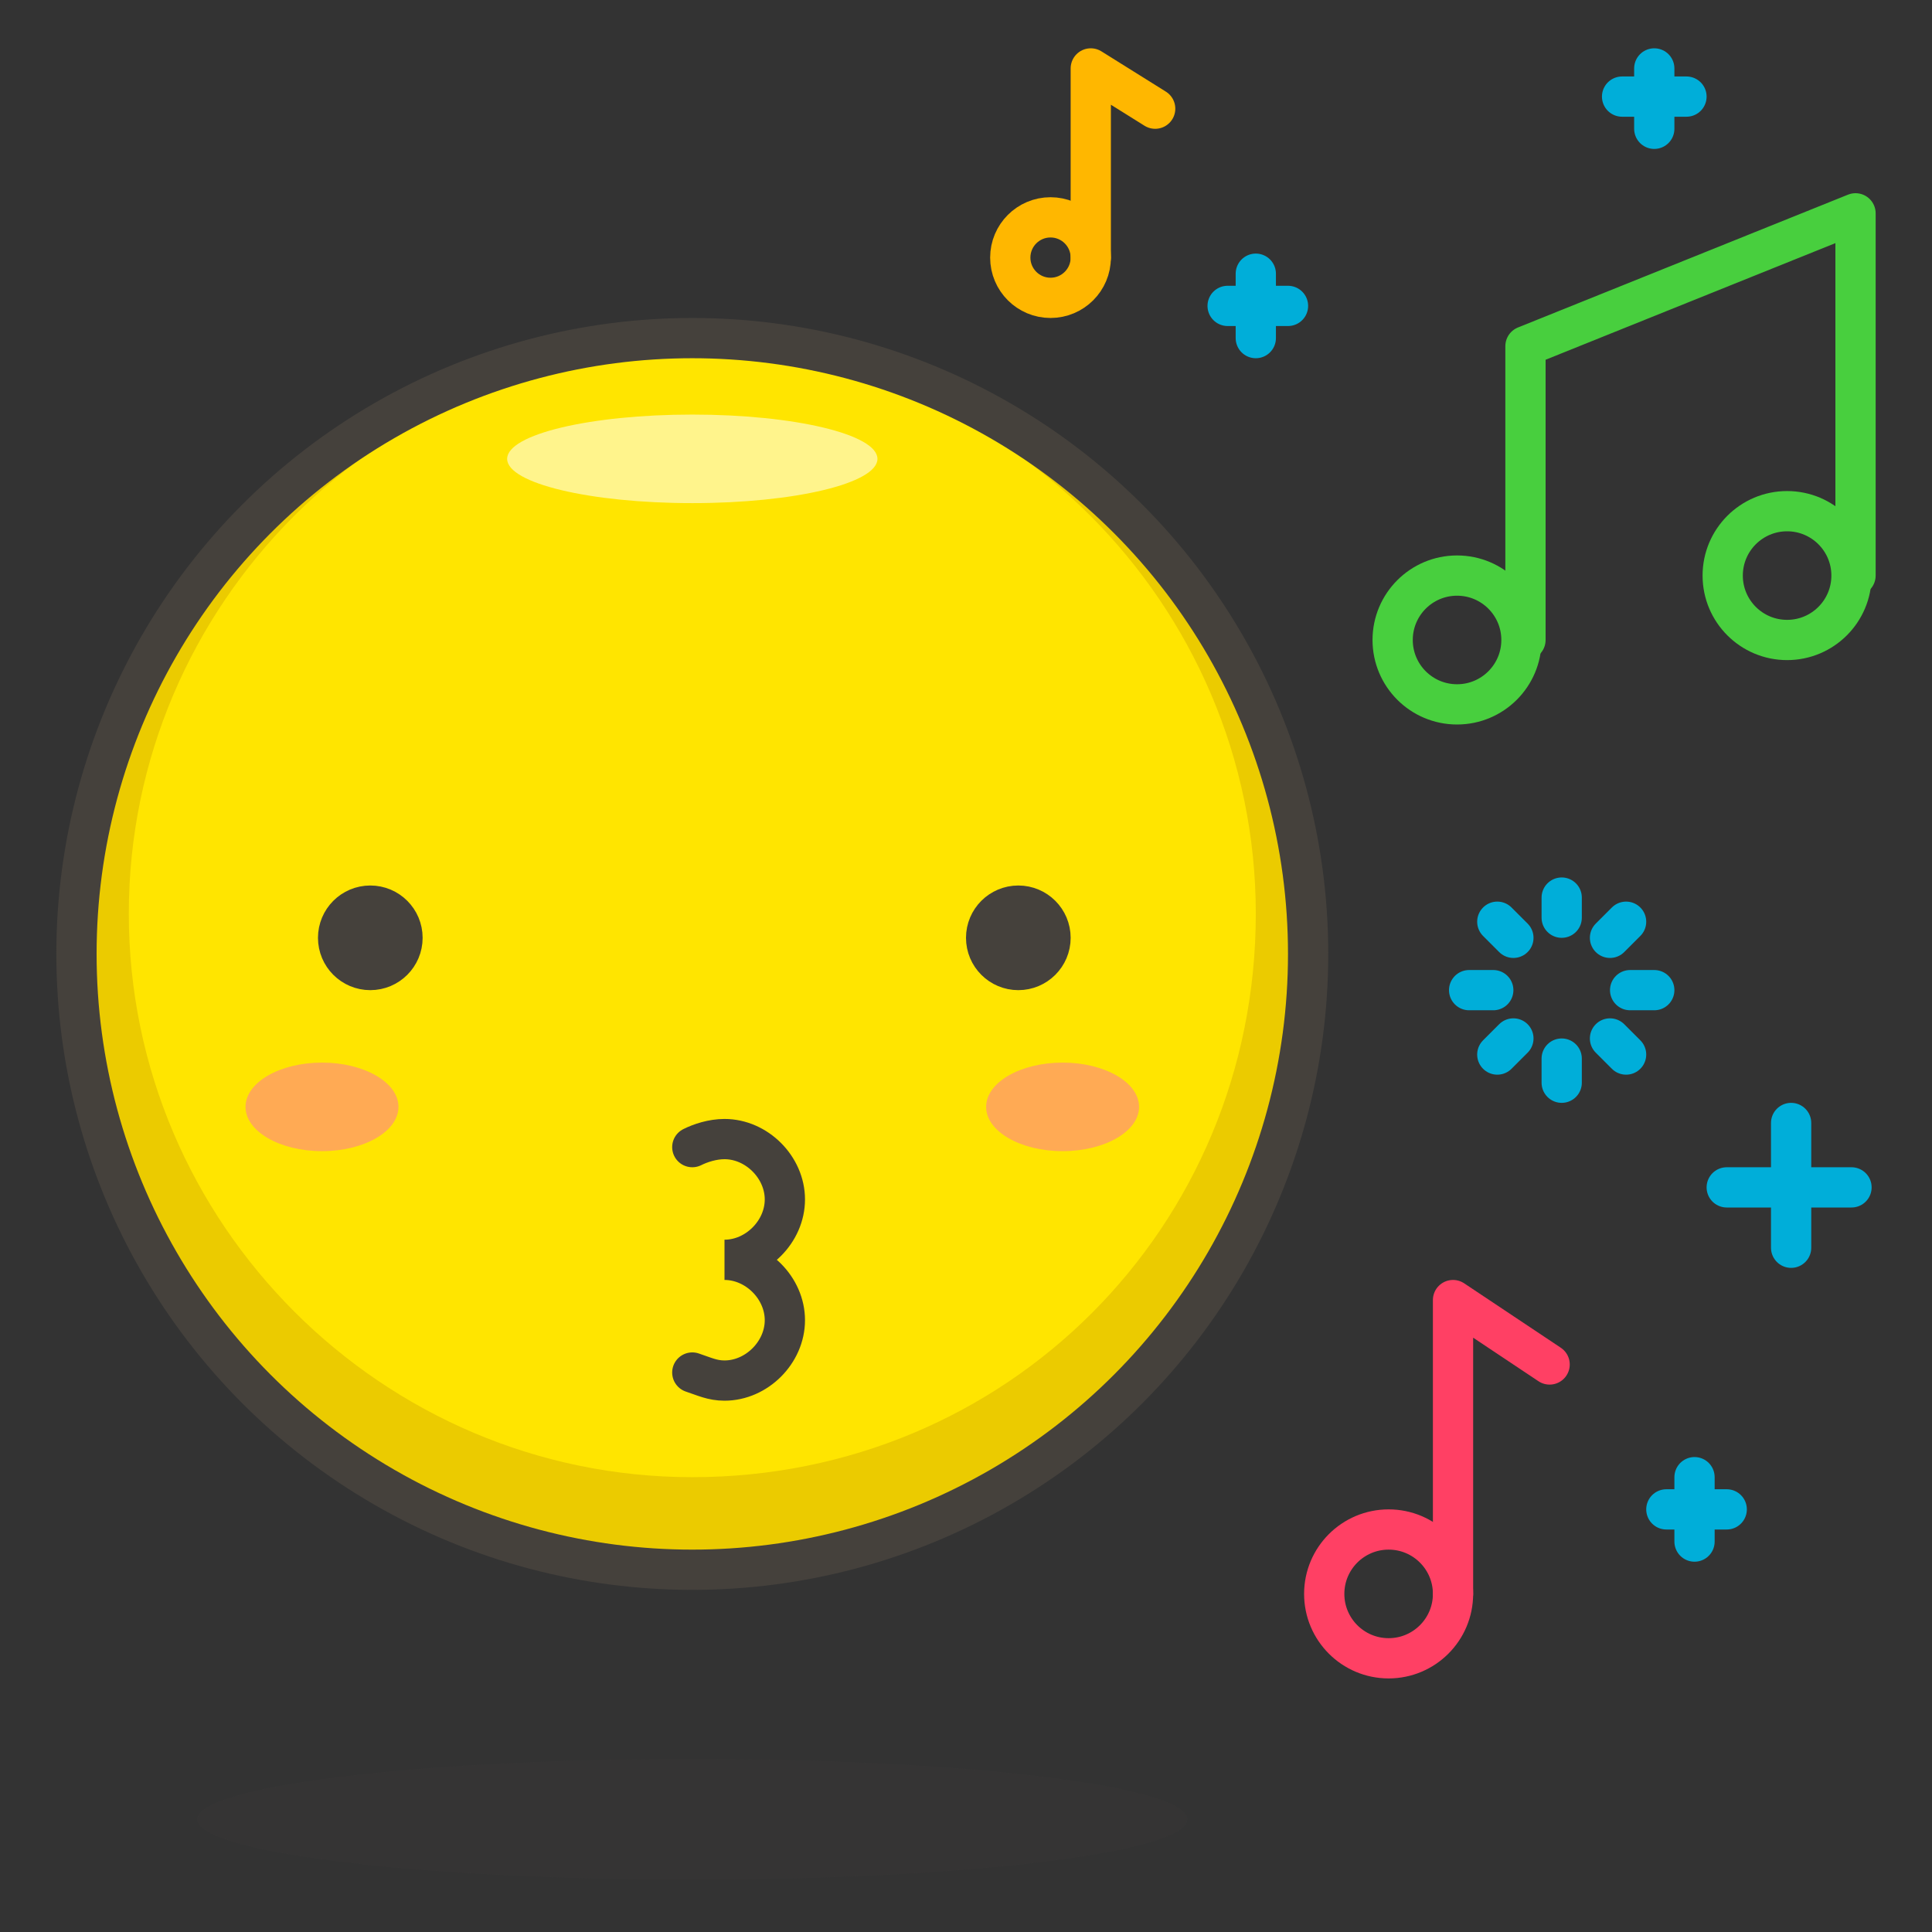 <?xml version="1.0" encoding="utf-8"?>
<!-- Generator: Adobe Illustrator 21.1.0, SVG Export Plug-In . SVG Version: 6.00 Build 0)  -->
<svg version="1.1" xmlns="http://www.w3.org/2000/svg" xmlns:xlink="http://www.w3.org/1999/xlink" x="0px" y="0px"
	 viewBox="0 0 48 48" style="enable-background:new 0 0 48 48;" xml:space="preserve">
<rect x="0" y="0" width="48" height="48" fill="#333333" stroke="none"/>
<style type="text/css">
	.st0{fill:#FFD4C3;stroke:#504B46;stroke-linecap:round;stroke-linejoin:round;stroke-miterlimit:10;}
	.st1{fill:#FFC258;}
	.st2{fill:#4F4B45;}
	.st3{fill:#FABFA5;}
	.st4{fill:none;stroke:#504B46;stroke-linecap:round;stroke-linejoin:round;stroke-miterlimit:10;}
	.Graphic_x0020_Style{opacity:0.15;fill:#45413C;}
	.st5{fill:#FFE500;}
	.st6{fill:#EBCB00;}
	.st7{fill:none;stroke:#45413C;stroke-linecap:round;stroke-linejoin:round;stroke-miterlimit:10;}
	.st8{fill:#FFF48C;}
	.st9{fill:#FFB0CA;stroke:#45413C;stroke-linecap:round;stroke-linejoin:round;stroke-miterlimit:10;}
	.st10{fill:#FF87AF;stroke:#45413C;stroke-linecap:round;stroke-linejoin:round;stroke-miterlimit:10;}
	.st11{fill:#FFFFFF;stroke:#45413C;stroke-linecap:round;stroke-linejoin:round;stroke-miterlimit:10;}
	.st12{opacity:0.15;fill:#45413C;}
	.st13{fill:#FFAA54;}
	.st14{fill:#FFF48C;stroke:#45413C;stroke-linecap:round;stroke-linejoin:round;stroke-miterlimit:10;}
	.st15{fill:#FF6242;}
	.st16{fill:#FF866E;}
	.st17{fill:#4AEFF7;stroke:#45413C;stroke-linecap:round;stroke-linejoin:round;stroke-miterlimit:10;}
	.st18{fill:#FFFACF;}
	.st19{fill:#FFFFFF;}
	.st20{fill:none;stroke:#45413C;stroke-linejoin:round;stroke-miterlimit:10;}
	.st21{fill:#FF866E;stroke:#45413C;stroke-linecap:round;stroke-linejoin:round;stroke-miterlimit:10;}
	.st22{fill:#DABFF5;stroke:#45413C;stroke-linejoin:round;stroke-miterlimit:10;}
	.st23{fill:#EDDBFF;}
	.st24{fill:#BF8256;stroke:#45413C;stroke-miterlimit:10;}
	.st25{fill:#DEA47A;}
	.st26{fill:#45413C;stroke:#45413C;stroke-linecap:round;stroke-linejoin:round;stroke-miterlimit:10;}
	.st27{fill:none;stroke:#45413C;stroke-miterlimit:10;}
	.st28{fill:#915E3A;}
	.st29{fill:#E8F4FA;}
	.st30{fill:#525252;stroke:#45413C;stroke-linecap:round;stroke-linejoin:round;stroke-miterlimit:10;}
	.st31{fill:#87898C;}
	.st32{fill:#656769;}
	.st33{fill:none;stroke:#45413C;stroke-linecap:round;stroke-miterlimit:10;}
	.st34{fill:#00DBA8;}
	.st35{fill:#00AD85;}
	.st36{fill:#BF8DF2;}
	.st37{fill:#DABFF5;}
	.st38{fill:#00F5BC;}
	.st39{fill:#4CF4FC;stroke:#45413C;stroke-linecap:round;stroke-linejoin:round;stroke-miterlimit:10;}
	.st40{fill:#E04122;}
	.st41{fill:#00B8F0;}
	.st42{fill:#4ACFFF;}
	.st43{fill:#B89558;stroke:#45413C;stroke-linecap:round;stroke-linejoin:round;stroke-miterlimit:10;}
	.st44{fill:#FF6242;stroke:#45413C;stroke-linecap:round;stroke-linejoin:round;stroke-miterlimit:10;}
	.st45{fill:#009FD9;}
	.st46{fill:#FFFFFF;stroke:#45413C;stroke-linejoin:round;stroke-miterlimit:10;}
	.st47{fill:none;stroke:#48CF3E;stroke-linecap:round;stroke-linejoin:round;stroke-miterlimit:10;}
	.st48{fill:none;stroke:#FF4064;stroke-linecap:round;stroke-linejoin:round;stroke-miterlimit:10;}
	.st49{fill:none;stroke:#FFB700;stroke-linecap:round;stroke-linejoin:round;stroke-miterlimit:10;}
	.st50{fill:none;stroke:#00AED9;stroke-linecap:round;stroke-linejoin:round;stroke-miterlimit:10;}
	.st51{fill:#F0F0F0;}
	.st52{fill:#8CFFE4;stroke:#45413C;stroke-linecap:round;stroke-linejoin:round;stroke-miterlimit:10;}
	.st53{fill:#E5FFF9;}
	.st54{fill:#6DD627;}
	.st55{fill:#46B000;}
	.st56{fill:#9CEB60;}
	.st57{fill:#E0E0E0;}
	.st58{fill:#DAEDF7;}
	.st59{fill:#C0DCEB;}
	.st60{fill:#ADC4D9;}
	.st61{fill:#ADC4D9;stroke:#45413C;stroke-linecap:round;stroke-linejoin:round;stroke-miterlimit:10;}
	.st62{fill:#00DFEB;stroke:#45413C;stroke-linecap:round;stroke-linejoin:round;stroke-miterlimit:10;}
	.st63{fill:#627B8C;stroke:#45413C;stroke-linecap:round;stroke-linejoin:round;stroke-miterlimit:10;}
	.st64{fill:#FF8A14;}
	.st65{fill:#FF8A14;stroke:#45413C;stroke-linecap:round;stroke-linejoin:round;stroke-miterlimit:10;}
	.st66{fill:#6DD627;stroke:#45413C;stroke-linecap:round;stroke-linejoin:round;stroke-miterlimit:10;}
	.st67{fill:#45413C;}
	.st68{fill:#8CA4B8;}
	.st69{fill:#00DBA8;stroke:#45413C;stroke-linecap:round;stroke-linejoin:round;stroke-miterlimit:10;}
	.st70{fill:#00B8F0;stroke:#45413C;stroke-linecap:round;stroke-linejoin:round;stroke-miterlimit:10;}
	.st71{fill:#FFE500;stroke:#45413C;stroke-linecap:round;stroke-linejoin:round;stroke-miterlimit:10;}
	.st72{fill:#F0F0F0;stroke:#45413C;stroke-linecap:round;stroke-linejoin:round;stroke-miterlimit:10;}
	.st73{fill:#525252;}
	.st74{fill:#E5F8FF;}
	.st75{fill:none;stroke:#FF6242;stroke-linecap:round;stroke-linejoin:round;stroke-miterlimit:10;}
	.st76{fill:url(#XMLID_10_);}
	.st77{fill:url(#XMLID_11_);}
	.st78{fill:url(#XMLID_12_);}
	.st79{fill:url(#XMLID_13_);}
	.st80{fill:#E5FEFF;stroke:#45413C;stroke-linecap:round;stroke-linejoin:round;stroke-miterlimit:10;}
	.st81{fill:#EBCB00;stroke:#45413C;stroke-linecap:round;stroke-linejoin:round;stroke-miterlimit:10;}
	.st82{fill:#BDBEC0;stroke:#45413C;stroke-linecap:round;stroke-linejoin:round;stroke-miterlimit:10;}
	.st83{fill:#F0D5A8;}
	.st84{fill:#DEBB7E;}
	.st85{fill:#B89558;}
	.st86{fill:#FFFCE5;}
	.st87{fill:#FF87AF;}
	.st88{fill:#4ACFFF;stroke:#45413C;stroke-linecap:round;stroke-linejoin:round;stroke-miterlimit:10;}
	.st89{fill:#BDBEC0;}
	.st90{fill:#FFDA8F;}
	.st91{fill:#FFBE3D;}
	.st92{fill:#FFE9BD;}
	.st93{fill:#FF6196;}
	.st94{fill:#E0366F;}
	.st95{fill:#E0366F;stroke:#45413C;stroke-linecap:round;stroke-linejoin:round;stroke-miterlimit:10;}
	.st96{fill:#45413C;stroke:#45413C;stroke-miterlimit:10;}
</style>
<symbol  id="New_Symbol_14" viewBox="-6.5 -6.5 13 13">
	<path class="st0" d="M0-6c2.2,0,4.1,1.5,4.7,3.5c0,0,0,0,0,0C6.3-2.5,6.4,0,5,0v1c0,2.8-2.2,5-5,5c-2.8,0-5-2.2-5-5V0
		c-1.4,0-1.3-2.5,0.2-2.5c0,0,0,0,0,0C-4.1-4.5-2.2-6,0-6z"/>
	<g>
		<circle class="st1" cx="-1.6" cy="-0.1" r="0.1"/>
		<path class="st2" d="M-1.6,0.5c-0.3,0-0.6-0.3-0.6-0.6S-2-0.8-1.6-0.8C-1.3-0.8-1-0.5-1-0.1S-1.3,0.5-1.6,0.5L-1.6,0.5z"/>
	</g>
	<g>
		<circle class="st1" cx="1.6" cy="-0.1" r="0.1"/>
		<path class="st2" d="M1.6,0.5C1.3,0.5,1,0.2,1-0.1s0.3-0.6,0.6-0.6c0.3,0,0.6,0.3,0.6,0.6S2,0.5,1.6,0.5L1.6,0.5z"/>
	</g>
	<circle class="st3" cx="-3" cy="-1.5" r="0.5"/>
	<circle class="st3" cx="3" cy="-1.5" r="0.5"/>
	<path class="st4" d="M-1.2-3c0.8-0.5,1.7-0.5,2.5,0"/>
</symbol>
<g id="Bg">
</g>
<g id="Icons">
	<g id="XMLID_652_">
		<circle id="XMLID_248_" class="st5" cx="17.2" cy="23.7" r="15.3"/>
		<path id="XMLID_245_" class="st6" d="M17.2,8.4c-8.5,0-15.3,6.9-15.3,15.3S8.8,39,17.2,39s15.3-6.9,15.3-15.3S25.7,8.4,17.2,8.4z
			 M17.2,36.7c-7.7,0-14-6.3-14-14c0-7.7,6.3-14,14-14s14,6.3,14,14C31.2,30.5,25,36.7,17.2,36.7z"/>
		<ellipse id="XMLID_244_" class="st8" cx="17.2" cy="11.4" rx="4.6" ry="1.1"/>
		<ellipse id="XMLID_243_" class="st12" cx="17.2" cy="45.2" rx="12.3" ry="1.5"/>
		<circle id="XMLID_242_" class="st7" cx="17.2" cy="23.7" r="15.3"/>
		<g id="XMLID_240_">
			<path id="XMLID_241_" class="st33" d="M17.2,28.5c0.2-0.1,0.5-0.2,0.8-0.2c0.8,0,1.5,0.7,1.5,1.5c0,0.8-0.7,1.5-1.5,1.5
				c0.8,0,1.5,0.7,1.5,1.5c0,0.8-0.7,1.5-1.5,1.5c-0.3,0-0.5-0.1-0.8-0.2"/>
		</g>
		<ellipse id="XMLID_239_" class="st13" cx="8" cy="27.5" rx="1.9" ry="1.1"/>
		<ellipse id="XMLID_238_" class="st13" cx="26.4" cy="27.5" rx="1.9" ry="1.1"/>
		<circle id="XMLID_237_" class="st26" cx="9.2" cy="23.3" r="0.8"/>
		<circle id="XMLID_236_" class="st26" cx="25.3" cy="23.3" r="0.8"/>
		<g id="XMLID_232_">
			<circle id="XMLID_235_" class="st47" cx="36.2" cy="15.9" r="1.6"/>
			<circle id="XMLID_234_" class="st47" cx="44.4" cy="14.3" r="1.6"/>
			<polyline id="XMLID_233_" class="st47" points="37.9,15.9 37.9,8.6 46.1,5.3 46.1,14.3 			"/>
		</g>
		<g id="XMLID_229_">
			<circle id="XMLID_231_" class="st48" cx="34.5" cy="39.6" r="1.6"/>
			<polyline id="XMLID_230_" class="st48" points="36.1,39.6 36.1,32.3 38.5,33.9 			"/>
		</g>
		<g id="XMLID_226_">
			<circle id="XMLID_228_" class="st49" cx="26.1" cy="6.4" r="1"/>
			<polyline id="XMLID_227_" class="st49" points="27.1,6.4 27.1,1.7 28.7,2.7 			"/>
		</g>
		<g id="XMLID_217_">
			<line id="XMLID_225_" class="st50" x1="38.8" y1="22.8" x2="38.8" y2="22.3"/>
			<line id="XMLID_224_" class="st50" x1="40" y1="23.3" x2="40.4" y2="22.9"/>
			<line id="XMLID_223_" class="st50" x1="40.5" y1="24.6" x2="41.1" y2="24.6"/>
			<line id="XMLID_222_" class="st50" x1="40" y1="25.8" x2="40.4" y2="26.2"/>
			<line id="XMLID_221_" class="st50" x1="38.8" y1="26.3" x2="38.8" y2="26.9"/>
			<line id="XMLID_220_" class="st50" x1="37.6" y1="25.8" x2="37.2" y2="26.2"/>
			<line id="XMLID_219_" class="st50" x1="37.1" y1="24.6" x2="36.5" y2="24.6"/>
			<line id="XMLID_218_" class="st50" x1="37.6" y1="23.3" x2="37.2" y2="22.9"/>
		</g>
		<g id="XMLID_214_">
			<line id="XMLID_216_" class="st50" x1="44.5" y1="31" x2="44.5" y2="27.9"/>
			<line id="XMLID_215_" class="st50" x1="42.9" y1="29.5" x2="46" y2="29.5"/>
		</g>
		<g id="XMLID_211_">
			<line id="XMLID_213_" class="st50" x1="41.1" y1="3.2" x2="41.1" y2="1.7"/>
			<line id="XMLID_212_" class="st50" x1="40.3" y1="2.4" x2="41.9" y2="2.4"/>
		</g>
		<g id="XMLID_208_">
			<line id="XMLID_210_" class="st50" x1="42.1" y1="38.3" x2="42.1" y2="36.7"/>
			<line id="XMLID_209_" class="st50" x1="41.4" y1="37.5" x2="42.9" y2="37.5"/>
		</g>
		<g id="XMLID_205_">
			<line id="XMLID_207_" class="st50" x1="31.2" y1="8.4" x2="31.2" y2="6.8"/>
			<line id="XMLID_206_" class="st50" x1="30.5" y1="7.6" x2="32" y2="7.6"/>
		</g>
	</g>
</g>
</svg>
